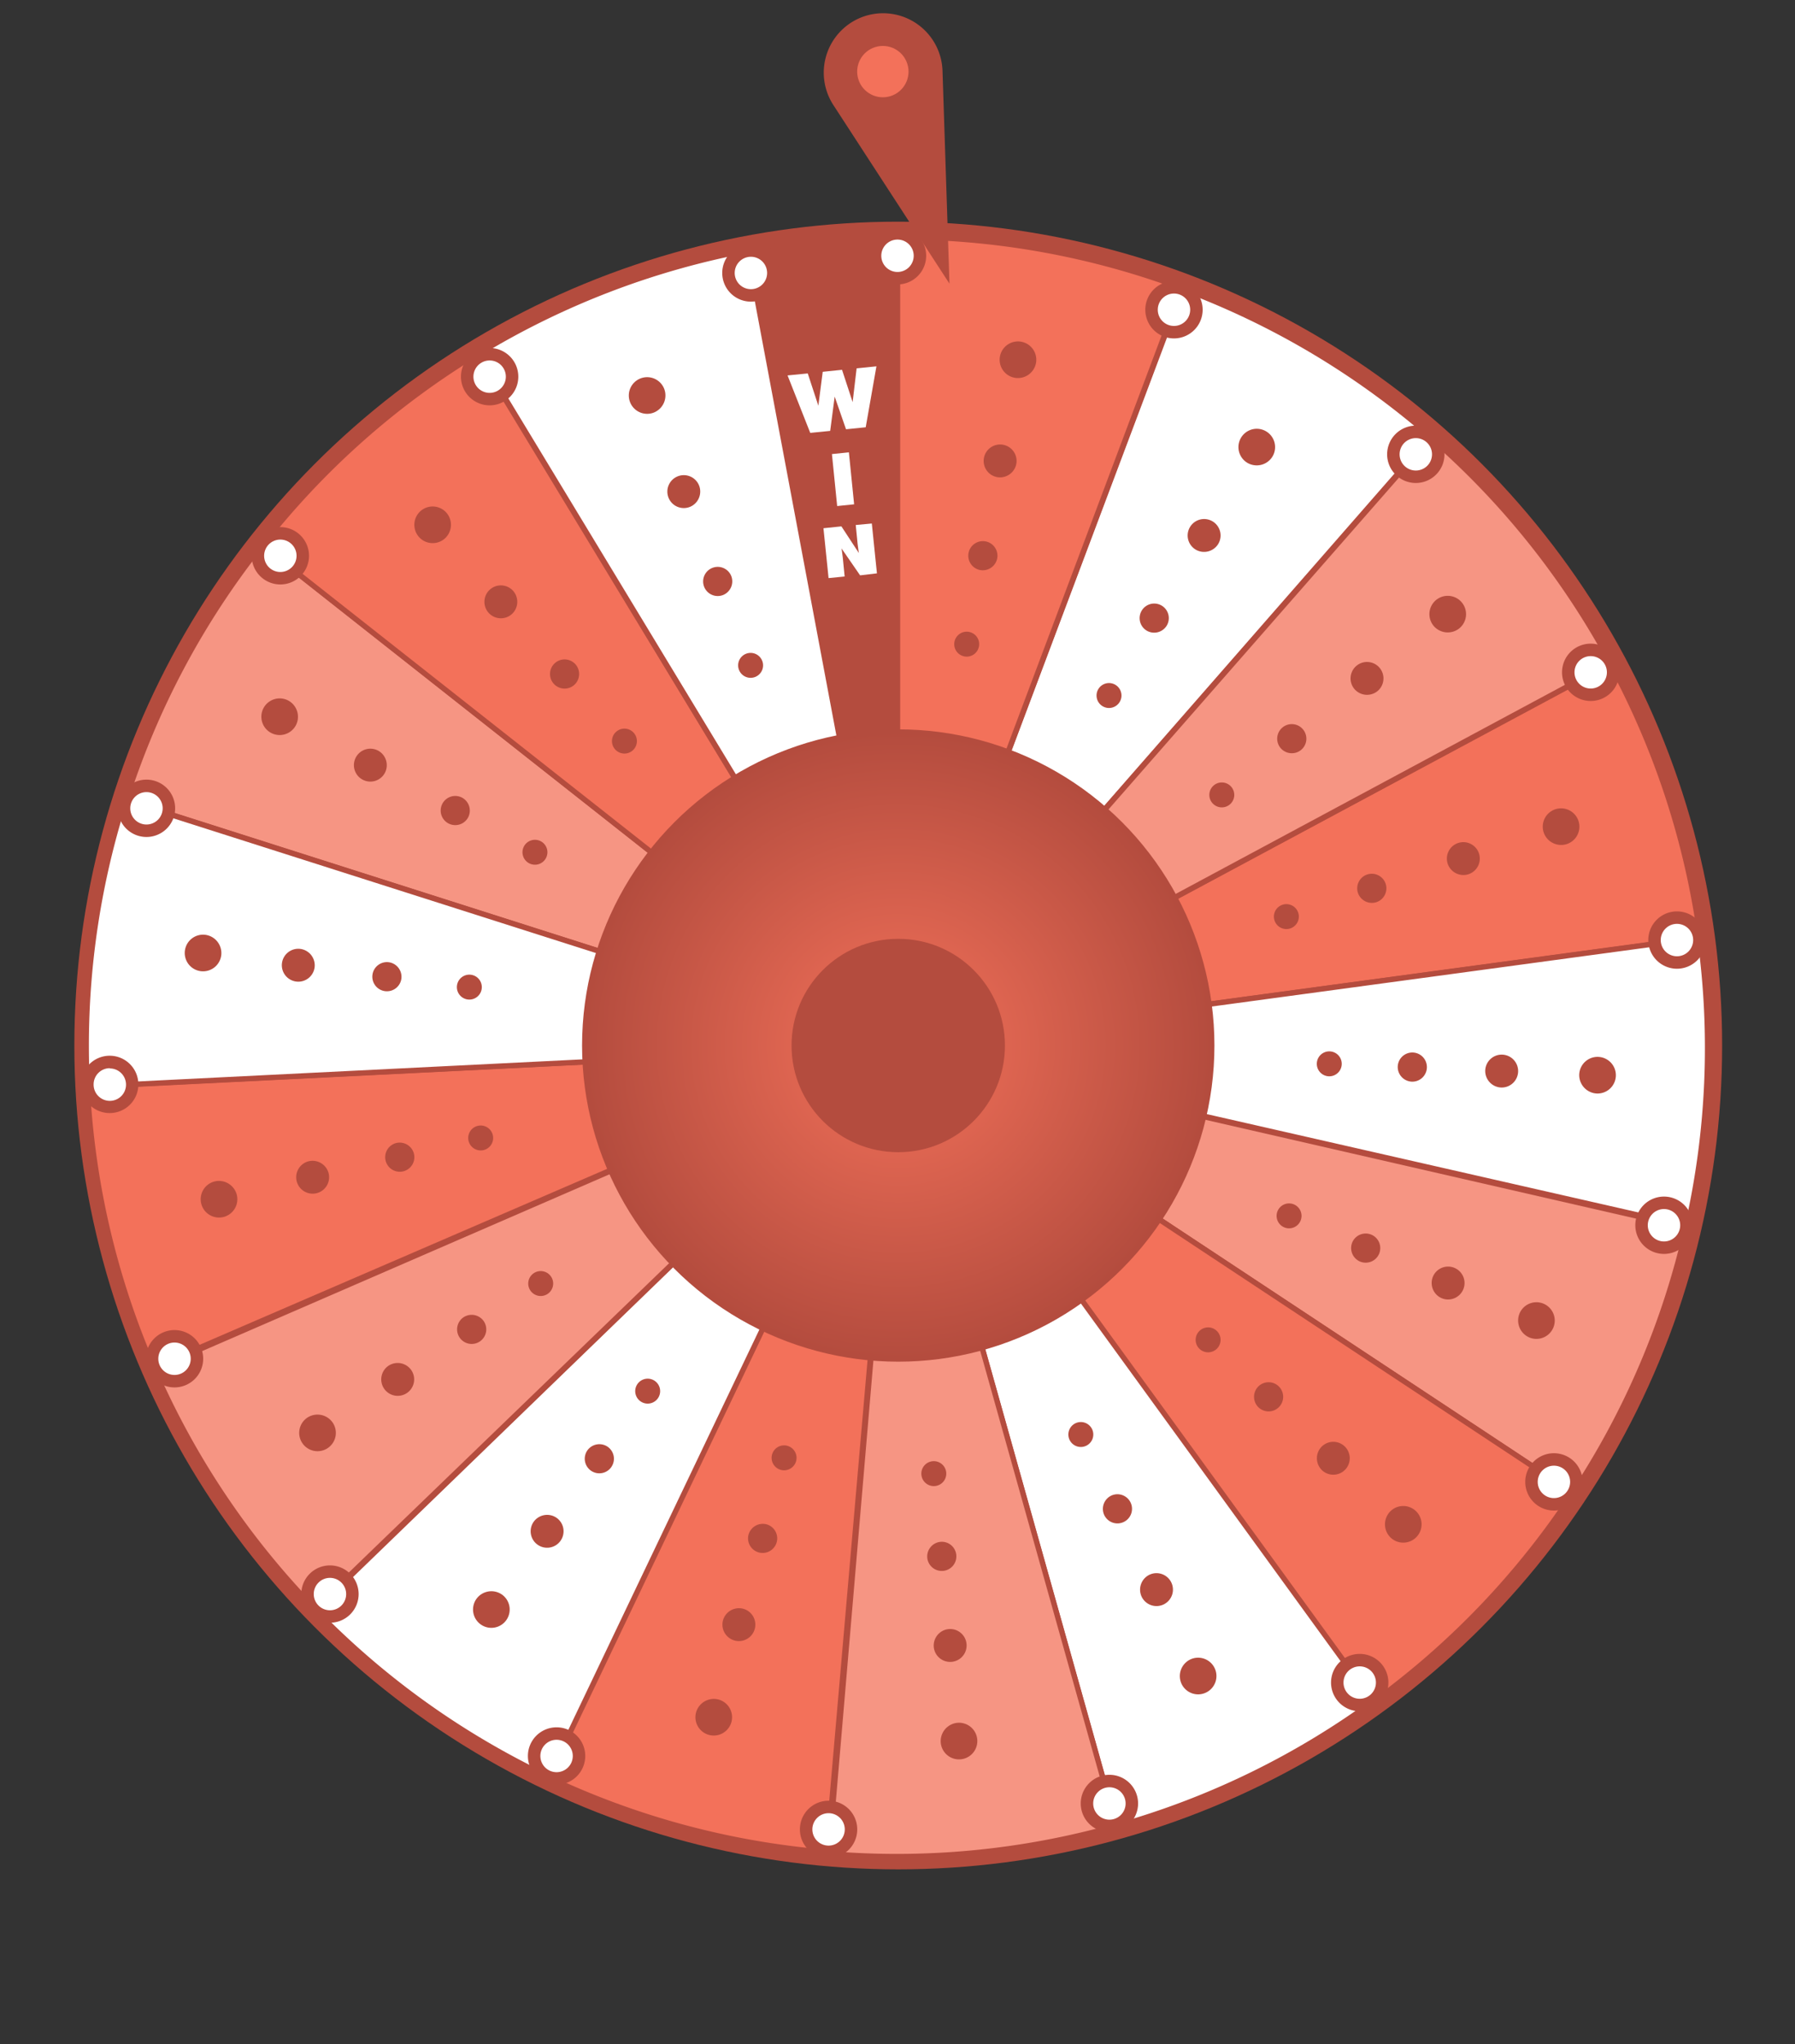 <svg xmlns="http://www.w3.org/2000/svg" viewBox="0 0 144 164">
  <rect x="0" y="0" width="144" height="164" fill="#333333" stroke="none"/>
  <defs>
    <style>
      .cls-1,.cls-3,.cls-9{fill:#f3715a;}.cls-1,.cls-2,.cls-3,.cls-4,.cls-5,.cls-8{stroke:#b44c3e;stroke-miterlimit:10;}.cls-1{stroke-width:2.31px;}.cls-2{fill:#f69583;}.cls-2,.cls-3,.cls-4,.cls-8{stroke-width:0.43px;}.cls-4,.cls-7{fill:#fff;}.cls-5,.cls-6{fill:#b44c3e;}.cls-5{stroke-width:0.38px;}.cls-8{fill:url(#radial-gradient);}.cls-10{fill:none;}
    </style>
    <radialGradient id="radial-gradient" cx="72.06" cy="83.88" r="25.15" gradientUnits="userSpaceOnUse">
      <stop offset="0" stop-color="#f3715a"/>
      <stop offset="1" stop-color="#b44c3e"/>
    </radialGradient>
  </defs>
  <g id="_Layer_" data-name="&lt;Layer&gt;">
    <circle class="cls-1" cx="72.06" cy="83.88" r="64.94"/>
    <path class="cls-2" d="M72 83.95L21 43.71a64.53 64.53 0 0 0-10.92 20.48z"/>
    <path class="cls-3" d="M72 83.95L7 87.16a64.53 64.53 0 0 0 5.3 22.57z"/>
    <path class="cls-4" d="M72 83.95l-46.72 45.22a64.53 64.53 0 0 0 18.86 13.48zm0 0L114.77 35a64.53 64.53 0 0 0-19.9-11.85z"/>
    <path class="cls-3" d="M72 83.95l64.41-8.71a64.53 64.53 0 0 0-7.19-22z"/>
    <path class="cls-2" d="M72 83.95l54.22 35.85a64.53 64.53 0 0 0 9.09-21.32z"/>
    <path class="cls-4" d="M72 83.95l17.56 62.58a64.53 64.53 0 0 0 20.83-10.18zm0 0L10 64.18a64.53 64.53 0 0 0-3 23z"/>
    <path class="cls-3" d="M72 83.95l-28 58.67a64.53 64.53 0 0 0 22.38 6z"/>
    <path class="cls-2" d="M72 83.95l57.24-30.75a64.53 64.53 0 0 0-14.46-18.12zm0 0l-5.52 64.77a64.53 64.53 0 0 0 23.08-2.22z"/>
    <path class="cls-4" d="M72 83.95l63.38 14.44a64.53 64.53 0 0 0 1-23.16z"/>
    <path class="cls-3" d="M72 83.95l38.19 52.6a64.53 64.53 0 0 0 16-16.77z"/>
    <path class="cls-5" d="M71.83 18.94a66 66 0 0 0-12 1.13l12 63.88z"/>
    <path class="cls-3" d="M72 83.95l-33.7-55.6A64.53 64.53 0 0 0 21 43.73z"/>
    <path class="cls-2" d="M72 83.95l-59.65 25.89a64.53 64.53 0 0 0 12.91 19.25z"/>
    <path class="cls-3" d="M72 83.95L94.85 23.1A64.53 64.53 0 0 0 72 19z"/>
    <path class="cls-4" d="M72 83.95L60 20.06a64.53 64.53 0 0 0-21.64 8.32z"/>
    <path class="cls-6" d="M81.41 30.31a1.47 1.47 0 1 1 1.7-1.18 1.48 1.48 0 0 1-1.7 1.18zM80 38.28a1.32 1.32 0 1 1 1.53-1.06A1.33 1.33 0 0 1 80 38.28zm-1.39 7.45a1.17 1.17 0 1 1 1.39-.94 1.18 1.18 0 0 1-1.39.94zm-1.26 6.93a1 1 0 1 1 1.19-.83 1 1 0 0 1-1.19.83zm22.73-15.52a1.47 1.47 0 1 1 2-.51 1.48 1.48 0 0 1-2 .51zm-4.15 6.96a1.32 1.32 0 1 1 1.8-.46 1.33 1.33 0 0 1-1.8.46zM92 50.6a1.17 1.17 0 1 1 1.6-.41 1.18 1.18 0 0 1-1.6.41zm-3.56 6.05a1 1 0 1 1 1.4-.36 1 1 0 0 1-1.4.36zM115 50.2a1.47 1.47 0 1 1 2.06.22 1.48 1.48 0 0 1-2.06-.22zm-6.36 5.06a1.32 1.32 0 1 1 1.85.2 1.33 1.33 0 0 1-1.85-.2zM102.72 60a1.17 1.17 0 1 1 1.64.18 1.18 1.18 0 0 1-1.64-.18zm-5.5 4.38a1 1 0 1 1 1.44.16 1 1 0 0 1-1.44-.16zm26.62 2.41a1.47 1.47 0 1 1 1.85.93 1.48 1.48 0 0 1-1.85-.93zm-7.7 2.51a1.32 1.32 0 1 1 1.66.84 1.33 1.33 0 0 1-1.66-.84zm-7.2 2.34a1.17 1.17 0 1 1 1.48.74 1.18 1.18 0 0 1-1.48-.74zm-6.7 2.19a1 1 0 1 1 1.29.65 1 1 0 0 1-1.29-.65zm24.45 12.38a1.47 1.47 0 1 1 1.4 1.52 1.48 1.48 0 0 1-1.4-1.52zm-7.54-.33a1.32 1.32 0 1 1 1.26 1.37 1.33 1.33 0 0 1-1.26-1.37zm-7.02-.31a1.17 1.17 0 1 1 1.12 1.21 1.18 1.18 0 0 1-1.12-1.21zm-6.49-.28a1 1 0 1 1 1 1.06 1 1 0 0 1-1-1.06zm16.26 20.09a1.47 1.47 0 1 1 .78 1.92 1.48 1.48 0 0 1-.78-1.92zm-6.95-2.95a1.32 1.32 0 1 1 .7 1.72 1.33 1.33 0 0 1-.7-1.72zm-6.47-2.75a1.17 1.17 0 1 1 .62 1.53 1.18 1.18 0 0 1-.62-1.53zm-5.98-2.54a1 1 0 1 1 .55 1.34 1 1 0 0 1-.55-1.34zm9 24.15a1.47 1.47 0 1 1 .06 2.07 1.48 1.48 0 0 1-.06-2.07zm-5.5-5.2a1.32 1.32 0 1 1 .05 1.86 1.33 1.33 0 0 1-.05-1.86zm-5.06-4.85a1.17 1.17 0 1 1 0 1.65 1.18 1.18 0 0 1 0-1.65zm-4.71-4.47a1 1 0 1 1 0 1.45 1 1 0 0 1 0-1.45zm-.75 26.37a1.47 1.47 0 1 1-.67 2 1.48 1.48 0 0 1 .67-2zm-3.29-6.79a1.32 1.32 0 1 1-.6 1.76 1.33 1.33 0 0 1 .6-1.76zM89.13 120a1.17 1.17 0 1 1-.54 1.56 1.18 1.18 0 0 1 .54-1.56zm-2.84-5.82a1 1 0 1 1-.47 1.37 1 1 0 0 1 .47-1.37zm-9.5 24.04a1.47 1.47 0 1 1-1.32 1.6 1.48 1.48 0 0 1 1.32-1.6zm-.7-7.52a1.32 1.32 0 1 1-1.18 1.44 1.33 1.33 0 0 1 1.18-1.44zm-.65-7a1.17 1.17 0 1 1-1.05 1.3 1.18 1.18 0 0 1 1.05-1.3zm-.6-6.47a1 1 0 1 1-.92 1.12 1 1 0 0 1 .92-1.12zm-17.2 19.12a1.47 1.47 0 1 1-1.79 1 1.48 1.48 0 0 1 1.79-1zm1.99-7.28A1.32 1.32 0 1 1 58 130a1.33 1.33 0 0 1 1.63-.93zm1.85-6.78a1.17 1.17 0 1 1-1.43.83 1.19 1.19 0 0 1 1.43-.83zm1.7-6.29a1 1 0 1 1-1.25.72 1 1 0 0 1 1.25-.72zm-22.94 11.91a1.47 1.47 0 1 1-2 .34 1.48 1.48 0 0 1 2-.34zm4.42-6.13a1.32 1.32 0 1 1-1.84.3 1.33 1.33 0 0 1 1.84-.3zm4.1-5.7a1.17 1.17 0 1 1-1.63.27 1.18 1.18 0 0 1 1.63-.27zm3.8-5.27a1 1 0 1 1-1.43.24 1 1 0 0 1 1.43-.24zm-25.88 3.31a1.47 1.47 0 1 1-2-.4 1.48 1.48 0 0 1 2 .4zm6.32-4.19a1.32 1.32 0 1 1-1.83-.36 1.33 1.33 0 0 1 1.83.36zm5.81-3.93a1.17 1.17 0 1 1-1.62-.32 1.18 1.18 0 0 1 1.62.32zm5.41-3.56a1 1 0 1 1-1.42-.28 1 1 0 0 1 1.42.28zM19 95.87a1.47 1.47 0 1 1-1.76-1.09A1.48 1.48 0 0 1 19 95.87zm7.37-1.71a1.32 1.32 0 1 1-1.58-1 1.33 1.33 0 0 1 1.58 1zm6.84-1.59a1.17 1.17 0 1 1-1.41-.87 1.18 1.18 0 0 1 1.41.87zm6.33-1.48a1 1 0 1 1-1.23-.76 1 1 0 0 1 1.23.76zM17.75 76.63A1.47 1.47 0 1 1 16.48 75a1.48 1.48 0 0 1 1.27 1.63zm7.49.97a1.32 1.32 0 1 1-1.14-1.47 1.33 1.33 0 0 1 1.14 1.47zm6.96.91a1.17 1.17 0 1 1-1-1.31 1.18 1.18 0 0 1 1 1.31zm6.44.84a1 1 0 1 1-.89-1.15 1 1 0 0 1 .89 1.15zM23.73 58.2a1.47 1.47 0 1 1-.61-2 1.48 1.48 0 0 1 .61 2zm7.15 3.8a1.32 1.32 0 1 1-.55-1.78 1.33 1.33 0 0 1 .55 1.78zm6.69 3.55a1.17 1.17 0 1 1-.49-1.55 1.18 1.18 0 0 1 .49 1.55zm6.22 3.31a1 1 0 1 1-.43-1.38 1 1 0 0 1 .43 1.38zm-8.1-25.66a1.47 1.47 0 1 1 .12-2.07 1.48 1.48 0 0 1-.12 2.07zm5.37 6.07a1.32 1.32 0 1 1 .11-1.86 1.33 1.33 0 0 1-.11 1.86zm5.01 5.68a1.17 1.17 0 1 1 .1-1.65 1.18 1.18 0 0 1-.1 1.65zm4.67 5.27a1 1 0 1 1 .08-1.45 1 1 0 0 1-.08 1.45zm1.71-27.12a1.47 1.47 0 1 1 .84-1.89 1.48 1.48 0 0 1-.84 1.89zm2.89 7.57a1.32 1.32 0 1 1 .75-1.7 1.33 1.33 0 0 1-.75 1.7zM58 47.74a1.17 1.17 0 1 1 .67-1.51 1.18 1.18 0 0 1-.67 1.51zm2.56 6.58a1 1 0 1 1 .58-1.32 1 1 0 0 1-.58 1.32z"/>
    <path class="cls-7" d="M70.31 29.39l-.86 4.89-1.58.16-.91-2.62-.36 2.75-1.6.16-1.82-4.61 1.62-.16.85 2.59.35-2.72 1.55-.16.85 2.59.32-2.71zm-1.79 11.07l-1.36.14-.42-4.17 1.36-.14zM70.35 46l-1.35.16L67.51 44s.07.44.1.73l.15 1.52-1.29.13-.41-4 1.44-.15 1.4 2.14s-.07-.44-.1-.73l-.15-1.52 1.29-.12z"/>
    <path class="cls-6" d="M76.17 22.76L66.85 8.42a4.77 4.77 0 0 1 2.57-7.14 4.77 4.77 0 0 1 6.19 4.39z"/>
    <circle class="cls-8" cx="72.06" cy="83.88" r="25.15"/>
    <circle class="cls-9" cx="70.83" cy="5.75" r="2.06" transform="rotate(-17.45 70.812 5.765)"/>
    <circle class="cls-6" cx="72.06" cy="83.88" r="8.56"/>
    <circle class="cls-7" cx="60.24" cy="21.9" r="1.8"/>
    <path class="cls-6" d="M60.24 20.6a1.3 1.3 0 1 1-1.3 1.3 1.3 1.3 0 0 1 1.3-1.3m0-1a2.3 2.3 0 1 0 2.3 2.3 2.3 2.3 0 0 0-2.3-2.3z"/>
    <circle class="cls-7" cx="72.01" cy="20.52" r="1.8"/>
    <path class="cls-6" d="M72 19.22a1.3 1.3 0 1 1-1.3 1.3 1.3 1.3 0 0 1 1.3-1.3m0-1a2.3 2.3 0 1 0 2.3 2.3 2.3 2.3 0 0 0-2.3-2.3z"/>
    <circle class="cls-7" cx="94.18" cy="24.85" r="1.8"/>
    <path class="cls-6" d="M94.18 23.55a1.3 1.3 0 1 1-1.3 1.3 1.3 1.3 0 0 1 1.3-1.3m0-1a2.3 2.3 0 1 0 2.3 2.3 2.3 2.3 0 0 0-2.3-2.3z"/>
    <circle class="cls-7" cx="113.58" cy="36.45" r="1.8"/>
    <path class="cls-6" d="M113.58 35.15a1.3 1.3 0 1 1-1.3 1.3 1.3 1.3 0 0 1 1.3-1.3m0-1a2.3 2.3 0 1 0 2.3 2.3 2.3 2.3 0 0 0-2.3-2.3z"/>
    <circle class="cls-7" cx="127.61" cy="53.94" r="1.8"/>
    <path class="cls-6" d="M127.61 52.64a1.3 1.3 0 1 1-1.3 1.3 1.3 1.3 0 0 1 1.3-1.3m0-1a2.3 2.3 0 1 0 2.3 2.3 2.3 2.3 0 0 0-2.3-2.3z"/>
    <circle class="cls-7" cx="134.53" cy="75.42" r="1.8"/>
    <path class="cls-6" d="M134.53 74.12a1.3 1.3 0 1 1-1.3 1.3 1.3 1.3 0 0 1 1.3-1.3m0-1a2.3 2.3 0 1 0 2.3 2.3 2.3 2.3 0 0 0-2.3-2.3z"/>
    <circle class="cls-7" cx="133.49" cy="98.28" r="1.8"/>
    <path class="cls-6" d="M133.49 97a1.3 1.3 0 1 1-1.3 1.3 1.3 1.3 0 0 1 1.3-1.3m0-1a2.3 2.3 0 1 0 2.3 2.3 2.3 2.3 0 0 0-2.3-2.3z"/>
    <circle class="cls-7" cx="124.66" cy="118.88" r="1.8"/>
    <path class="cls-6" d="M124.66 117.59a1.3 1.3 0 1 1-1.3 1.3 1.3 1.3 0 0 1 1.3-1.3m0-1a2.3 2.3 0 1 0 2.3 2.3 2.3 2.3 0 0 0-2.3-2.3z"/>
    <circle class="cls-7" cx="109.08" cy="134.99" r="1.8"/>
    <path class="cls-6" d="M109.08 133.69a1.3 1.3 0 1 1-1.3 1.3 1.3 1.3 0 0 1 1.3-1.3m0-1a2.3 2.3 0 1 0 2.3 2.3 2.3 2.3 0 0 0-2.3-2.3z"/>
    <circle class="cls-7" cx="88.99" cy="144.69" r="1.8"/>
    <path class="cls-6" d="M89 143.39a1.3 1.3 0 1 1-1.3 1.3 1.3 1.3 0 0 1 1.3-1.3m0-1a2.3 2.3 0 1 0 2.3 2.3 2.3 2.3 0 0 0-2.3-2.3z"/>
    <circle class="cls-7" cx="66.47" cy="146.77" r="1.8"/>
    <path class="cls-6" d="M66.47 145.47a1.3 1.3 0 1 1-1.3 1.3 1.3 1.3 0 0 1 1.3-1.3m0-1a2.3 2.3 0 1 0 2.3 2.3 2.3 2.3 0 0 0-2.3-2.3z"/>
    <circle class="cls-7" cx="44.65" cy="140.88" r="1.8"/>
    <path class="cls-6" d="M44.65 139.58a1.3 1.3 0 1 1-1.3 1.3 1.3 1.3 0 0 1 1.3-1.3m0-1a2.3 2.3 0 1 0 2.3 2.3 2.3 2.3 0 0 0-2.3-2.3z"/>
    <circle class="cls-7" cx="26.47" cy="127.89" r="1.8"/>
    <path class="cls-6" d="M26.47 126.59a1.3 1.3 0 1 1-1.3 1.3 1.3 1.3 0 0 1 1.3-1.3m0-1a2.3 2.3 0 1 0 2.3 2.3 2.3 2.3 0 0 0-2.3-2.3z"/>
    <circle class="cls-7" cx="14" cy="109.01" r="1.8"/>
    <path class="cls-6" d="M14 107.71a1.3 1.3 0 1 1-1.3 1.3 1.3 1.3 0 0 1 1.3-1.3m0-1a2.3 2.3 0 1 0 2.3 2.3 2.3 2.3 0 0 0-2.3-2.3z"/>
    <circle class="cls-7" cx="8.8" cy="87.02" r="1.8"/>
    <path class="cls-6" d="M8.8 85.72A1.3 1.3 0 1 1 7.51 87a1.3 1.3 0 0 1 1.3-1.3m0-1A2.3 2.3 0 1 0 11.1 87a2.3 2.3 0 0 0-2.3-2.3z"/>
    <circle class="cls-7" cx="11.75" cy="64.85" r="1.8"/>
    <path class="cls-6" d="M11.75 63.55a1.3 1.3 0 1 1-1.3 1.3 1.3 1.3 0 0 1 1.3-1.3m0-1a2.3 2.3 0 1 0 2.3 2.3 2.3 2.3 0 0 0-2.3-2.3z"/>
    <circle class="cls-7" cx="22.49" cy="44.59" r="1.8"/>
    <path class="cls-6" d="M22.49 43.29a1.3 1.3 0 1 1-1.3 1.3 1.3 1.3 0 0 1 1.3-1.3m0-1a2.3 2.3 0 1 0 2.3 2.3 2.3 2.3 0 0 0-2.3-2.3z"/>
    <circle class="cls-7" cx="39.28" cy="30.22" r="1.8"/>
    <path class="cls-6" d="M39.28 28.92a1.3 1.3 0 1 1-1.3 1.3 1.3 1.3 0 0 1 1.3-1.3m0-1a2.3 2.3 0 1 0 2.3 2.3 2.3 2.3 0 0 0-2.3-2.3z"/>
  </g>
  <path class="cls-10" d="M0 0h144v164H0z" id="Layer_4" data-name="Layer 4"/>
</svg>
